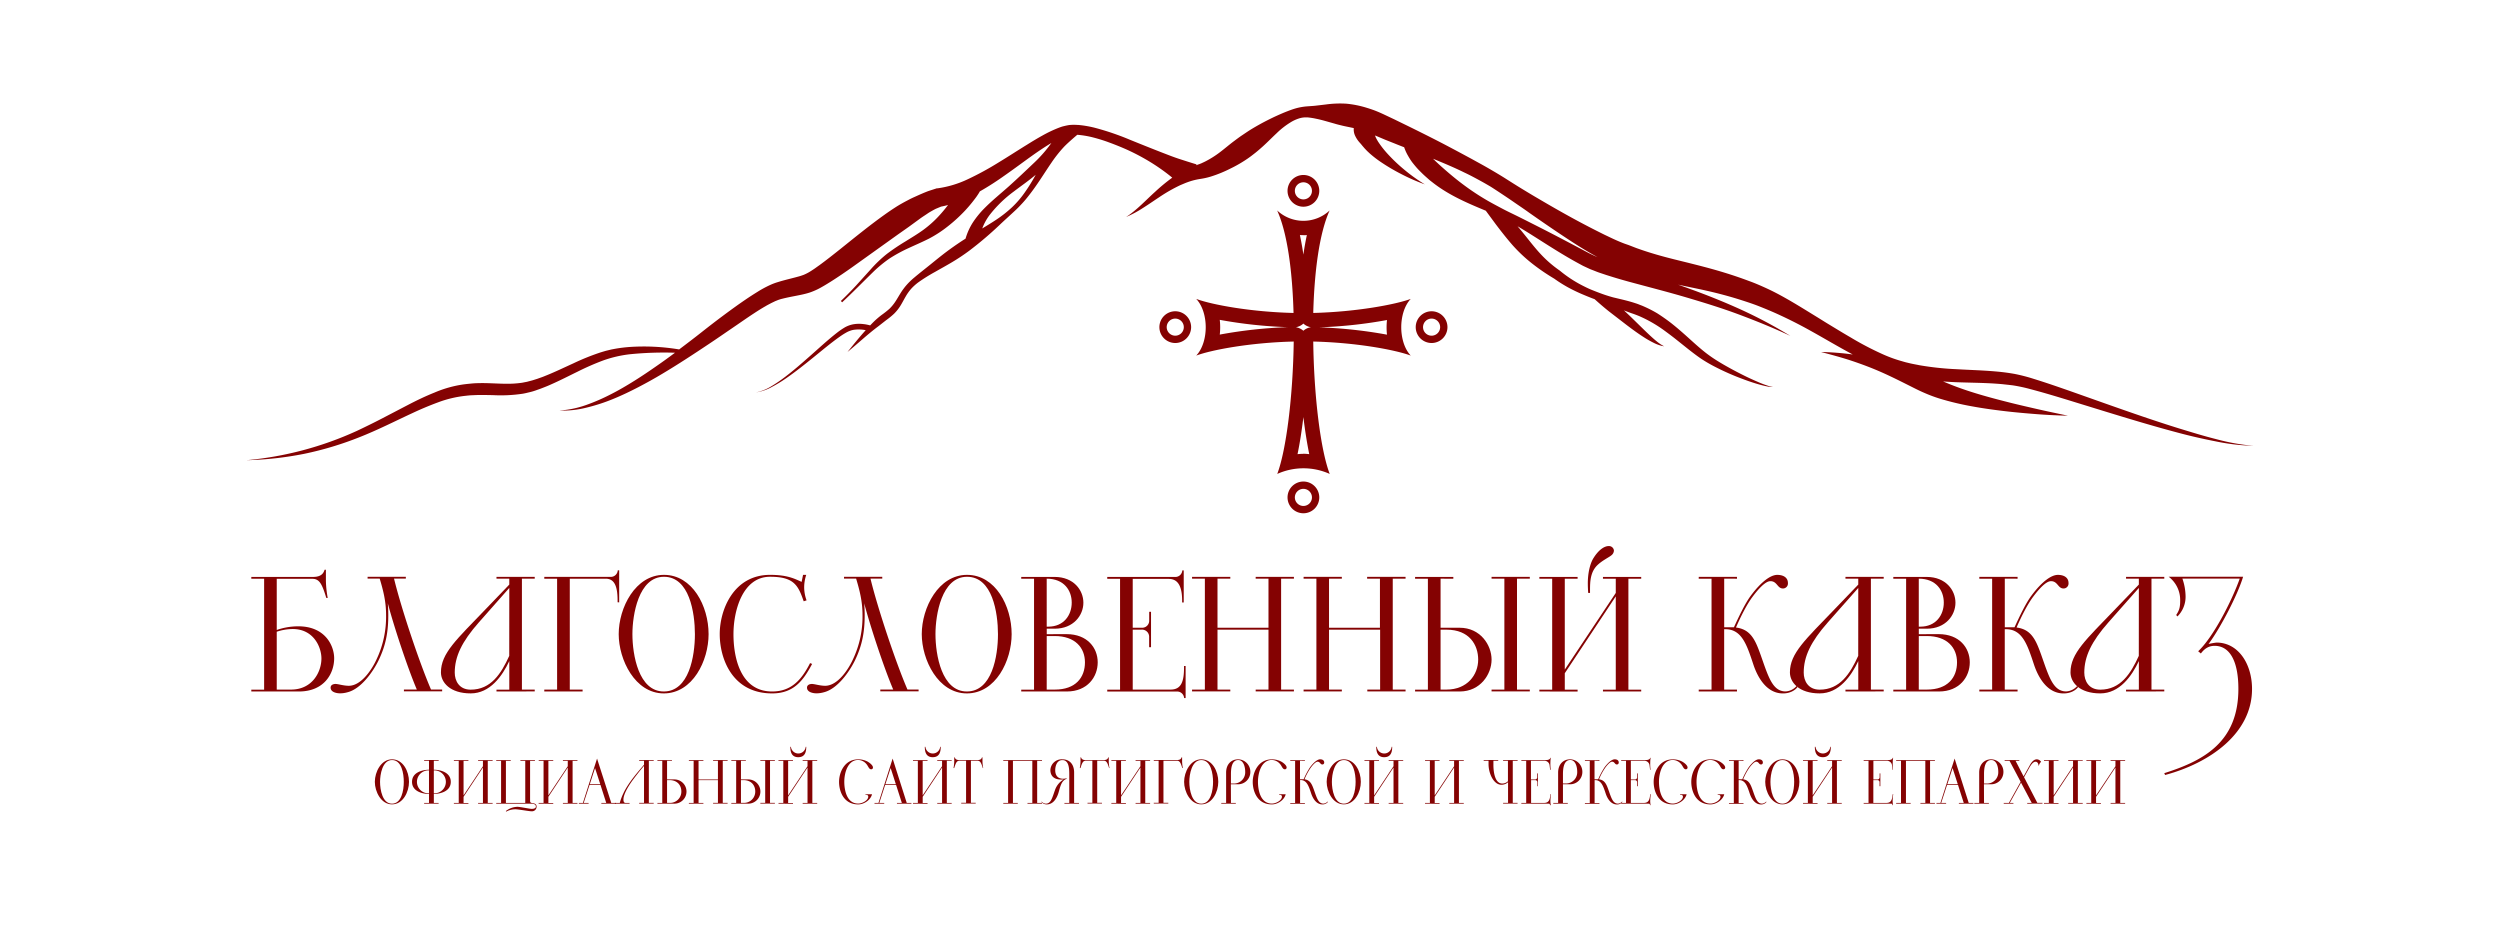 <svg id="Layer_1" data-name="Layer 1" xmlns="http://www.w3.org/2000/svg" viewBox="0 0 1366 512.97"><defs><style>.cls-1{fill:#840202;}</style></defs><title>благословенный кавказ</title><path class="cls-1" d="M163.32,377.83h-26v-1h7v-60.6h-7v-1h33.78c4.88,0,5.75-2.44,6.27-3.92h.7v6.09a57.38,57.38,0,0,0,1,9.32h-.78c-2.26-7.4-3.66-10.45-7.58-10.45h-19.5v27.95A35.73,35.73,0,0,1,163,342.22c14.71,0,19.59,10.62,19.59,17.5C182.57,368.08,177.08,377.83,163.32,377.83Zm-3.4-34.13a28.54,28.54,0,0,0-8.71,1.48v31.61H159c11.75,0,16.63-9.75,16.63-17.06C175.6,353.63,171.42,343.7,159.93,343.7Z"/><path class="cls-1" d="M210.95,336c0-7.4-1.57-13.41-3.48-19.85h-6.62v-1h20.9v1H215.3c4.09,16.89,14.19,46.75,20.2,60.6h6.09v1H220.7v-1h7.05c-5.14-12-12.8-35.44-15.85-47.1.17,2.09.26,4.35.26,6.36,0,9-1.22,16.37-5.31,24.81-3.13,6.44-9.66,15.58-16.89,17.41a15,15,0,0,1-4.09.61c-1.92,0-5.22-.61-5.22-3.13,0-1.48,1.48-2,2.7-2,1.39,0,4.35,1,7.31,1,6.79-.09,12.54-8.88,15.06-14.37A54.39,54.39,0,0,0,210.95,336Z"/><path class="cls-1" d="M271.28,377.83v-1h7V361.2c-3.83,8.18-10.54,17.67-21.07,17.67-11.32,0-16.28-6-16.28-11.49,0-10.45,8.53-17.94,24.64-34.74l12.71-13.23v-3.22h-7v-1h20.9v1h-7v60.6h7v1Zm7-56.59L261.7,340c-9.4,10.62-13.23,18.81-13.23,27.51,0,4.53,2.44,9.32,8.71,9.32,11.06,0,16.63-8.71,21.07-18.46Z"/><path class="cls-1" d="M337.45,329.08v-.87c0-7.23-1.39-12-6.44-12H311.33v60.6h7v1H297.4v-1h7v-60.6h-7v-1h36.22a3.8,3.8,0,0,0,3.92-3.57h.78v17.5Z"/><path class="cls-1" d="M338.06,346.49c0-14.37,9.06-32.39,24.73-32.39,15.5,0,24.38,17,24.38,32.39,0,14.54-8.71,32.39-24.47,32.39S338.06,360.42,338.06,346.49Zm24.73-31.34c-13.93,0-17.24,20.9-17.24,31.34,0,11.32,3.4,31.34,17.15,31.34s17-19.24,17-31.34C379.68,334.82,376.72,315.15,362.78,315.15Z"/><path class="cls-1" d="M421.9,377.83c10.54,0,16.11-6.44,20.72-15.5l1.13.44c-4.79,9-10,16.11-21.85,16.11-21.85,0-28.64-19.07-28.64-32.39s7.57-32.39,27.51-32.39c9.75,0,13.58,2.26,17.24,3.83l.78-3.83h1.74a22,22,0,0,0-1.13,6.79,21,21,0,0,0,1.31,7.14l-1.57.52c-3-8.62-5.22-13.41-18.37-13.41-15.06,0-20,18.63-20,31.34C400.74,357.46,403.7,377.83,421.9,377.83Z"/><path class="cls-1" d="M471.27,336c0-7.4-1.57-13.41-3.48-19.85h-6.62v-1h20.9v1h-6.44c4.09,16.89,14.19,46.75,20.2,60.6h6.09v1H481v-1h7.05c-5.14-12-12.8-35.44-15.85-47.1.17,2.09.26,4.35.26,6.36,0,9-1.22,16.37-5.31,24.81-3.13,6.44-9.66,15.58-16.89,17.41a15,15,0,0,1-4.09.61c-1.92,0-5.22-.61-5.22-3.13,0-1.48,1.48-2,2.7-2,1.39,0,4.35,1,7.31,1,6.79-.09,12.54-8.88,15.06-14.37A54.39,54.39,0,0,0,471.27,336Z"/><path class="cls-1" d="M503.65,346.49c0-14.37,9.06-32.39,24.73-32.39,15.5,0,24.38,17,24.38,32.39,0,14.54-8.71,32.39-24.47,32.39S503.65,360.42,503.65,346.49Zm24.73-31.34c-13.93,0-17.24,20.9-17.24,31.34,0,11.32,3.4,31.34,17.15,31.34s17-19.24,17-31.34C545.27,334.82,542.31,315.15,528.38,315.15Z"/><path class="cls-1" d="M582.79,346.49c11.32,0,17,7.49,17,15.41s-5.57,15.93-16.89,15.93H558v-1h7v-60.6h-7v-1h18.2c10.45,0,15.76,7.23,15.76,14.1s-5.4,14.19-15.67,14.19h-4.35v3Zm-10-4.09c8.45,0,12.8-6.27,12.8-13.15,0-6.62-4.18-13.06-13.67-13.06V342.4Zm-.87,34.39h4.44c11.41,0,16.46-6.62,16.46-14.89,0-7.92-5.31-14.37-16.54-14.37h-4.35Z"/><path class="cls-1" d="M627.89,353.63v-5.49a3.89,3.89,0,0,0-4.27-4.09h-4.7v32.74h20.72c6,0,7.31-4.79,7.31-12v-.87h.87v17.5H647a3.8,3.8,0,0,0-3.92-3.57H605v-1h7v-60.6h-7v-1h37.09a3.8,3.8,0,0,0,3.92-3.57h.78v17.5h-.87v-.87c0-7.23-1.83-12-7.31-12H618.92V343h5a3.82,3.82,0,0,0,4-3.92V334.3h1v19.33Z"/><path class="cls-1" d="M665.24,344.05v32.74h7v1h-20.9v-1h7v-60.6h-7v-1h20.9v1h-7V343H693.1V316.19h-7v-1H707v1h-7v60.6h7v1h-20.9v-1h7V344.05Z"/><path class="cls-1" d="M726.18,344.05v32.74h7v1h-20.9v-1h7v-60.6h-7v-1h20.9v1h-7V343H754V316.19h-7v-1H768v1h-7v60.6h7v1h-20.9v-1h7V344.05Z"/><path class="cls-1" d="M787.13,316.19V343h10.45C808.9,343,815,352.5,815,360.42s-6.09,17.41-17.41,17.41H773.2v-1h7v-60.6h-7v-1h20.9v1Zm0,60.6h3.22c11.41,0,17.33-8.1,17.33-16.37,0-7.92-4.7-16.37-17.33-16.37h-3.22Zm27.86,1v-1h7v-60.6h-7v-1h20.9v1h-7v60.6h7v1Z"/><path class="cls-1" d="M841.11,377.83v-1h7v-60.6h-7v-1H862v1h-7v49.63l27.86-41.88v-7.75h-7v-1h20.9v1h-7v60.6h7v1h-20.9v-1h7V325.85l-27.86,42v9h7v1Zm26.47-59c0-7.75,2.09-12.36,3.13-13.93,2.87-4.61,6-6.53,8.27-6.53a2.71,2.71,0,0,1,2.87,2.44,3.44,3.44,0,0,1-1.39,2.61c-1.31,1.13-5.14,2.87-7.84,5.57-3.66,3.74-3.83,8.79-3.83,13.58v1.39h-1C867.66,322.11,867.58,320.37,867.58,318.8Z"/><path class="cls-1" d="M942.1,316.19v26.56h5.31c2.7-5.83,6-12.89,9.14-17.15,5.92-8,11.06-11.49,14.54-11.49s5.83,1.57,5.83,4.44a2.73,2.73,0,0,1-2.7,3c-3.13,0-3.13-4-6.88-4-2.79,0-6.7,4.44-9.75,8.53s-6.27,10.36-9.06,16.8c8.27,1,10.71,7.23,13.58,15.24,4.09,11.58,6.36,19.68,13.58,19.68a8.67,8.67,0,0,0,6-3l.52.52c-1.31,1.92-4.27,3.57-8,3.57-9.05,0-13.93-9-16.19-15.85-3.57-10.8-6.36-19.24-15.24-19.24h-.7v33h7v1h-20.9v-1h7v-60.6h-7v-1h20.9v1Z"/><path class="cls-1" d="M1008.36,377.83v-1h7V361.2c-3.83,8.18-10.54,17.67-21.07,17.67-11.32,0-16.28-6-16.28-11.49,0-10.45,8.53-17.94,24.64-34.74l12.71-13.23v-3.22h-7v-1h20.9v1h-7v60.6h7v1Zm7-56.59L998.78,340c-9.4,10.62-13.23,18.81-13.23,27.51,0,4.53,2.44,9.32,8.71,9.32,11.06,0,16.63-8.71,21.07-18.46Z"/><path class="cls-1" d="M1059.29,346.49c11.32,0,17,7.49,17,15.41s-5.57,15.93-16.89,15.93h-24.9v-1h7v-60.6h-7v-1h18.2c10.45,0,15.76,7.23,15.76,14.1s-5.4,14.19-15.67,14.19h-4.35v3Zm-10-4.09c8.45,0,12.8-6.27,12.8-13.15,0-6.62-4.18-13.06-13.67-13.06V342.4Zm-.87,34.39h4.44c11.41,0,16.46-6.62,16.46-14.89,0-7.92-5.31-14.37-16.54-14.37h-4.35Z"/><path class="cls-1" d="M1095.42,316.19v26.56h5.31c2.7-5.83,6-12.89,9.14-17.15,5.92-8,11.06-11.49,14.54-11.49s5.83,1.57,5.83,4.44a2.73,2.73,0,0,1-2.7,3c-3.13,0-3.13-4-6.88-4-2.79,0-6.7,4.44-9.75,8.53s-6.27,10.36-9.06,16.8c8.27,1,10.71,7.23,13.58,15.24,4.09,11.58,6.36,19.68,13.58,19.68a8.67,8.67,0,0,0,6-3l.52.52c-1.31,1.92-4.27,3.57-8,3.57-9.05,0-13.93-9-16.19-15.85-3.57-10.8-6.36-19.24-15.24-19.24h-.7v33h7v1h-20.9v-1h7v-60.6h-7v-1h20.9v1Z"/><path class="cls-1" d="M1161.67,377.83v-1h7V361.2c-3.83,8.18-10.54,17.67-21.07,17.67-11.32,0-16.28-6-16.28-11.49,0-10.45,8.53-17.94,24.64-34.74l12.71-13.23v-3.22h-7v-1h20.9v1h-7v60.6h7v1Zm7-56.59L1152.09,340c-9.4,10.62-13.23,18.81-13.23,27.51,0,4.53,2.44,9.32,8.71,9.32,11.06,0,16.63-8.71,21.07-18.46Z"/><path class="cls-1" d="M1183,423.46l-.44-1c21.42-6.79,40.49-16.89,40.49-46.06,0-15-4.61-23.51-13-23.51-3.74,0-5.92,2.09-7.49,4.18l-1.48-1.22c8.18-7.66,18.2-27.08,22.72-39.7h-31.34a30.55,30.55,0,0,1,1.74,9.67,15.21,15.21,0,0,1-4.44,11l-.7-.78c1.83-2.7,2.18-4.53,2.18-7.75a15.91,15.91,0,0,0-6.27-13.15h40.66c-2.87,9.66-12.28,27.86-18.89,36.74a41.9,41.9,0,0,1,4.35-.78c11.93,0,19.42,11.67,19.42,25.34C1230.54,400.82,1207.38,416.93,1183,423.46Z"/><path class="cls-1" d="M717.56,171c.6-22.5,3.3-43.57,8.95-56a21,21,0,0,1-28.67,0c5.65,12.48,8.34,33.55,8.95,56-23.39-.55-44.78-4.53-53.18-7.68,3.84,4.07,5.2,10.4,5.2,15.49s-1.36,11.42-5.2,15.49c8.41-3.16,29.85-7.14,53.28-7.68-.41,29.81-4.06,59.27-9,72.34a34.87,34.87,0,0,1,28.67,0c-5-13.06-8.64-42.52-9-72.34,23.43.54,44.86,4.53,53.28,7.68-3.84-4.07-5.2-10.4-5.2-15.49s1.36-11.42,5.2-15.49C762.34,166.43,741,170.41,717.56,171Zm-51.08,11.86a36.18,36.18,0,0,0,0-8.1,251,251,0,0,0,37.14,4A251,251,0,0,0,666.49,182.82Zm45.69-54.34c.63,0,1.27,0,1.9-.08-.75,3.45-1.38,7-1.9,10.68-.53-3.64-1.16-7.22-1.9-10.68C710.91,128.45,711.54,128.48,712.18,128.48Zm0,119.45c-.82,0-1.92.05-3.2.18,1.23-5.91,2.31-12.78,3.2-20.27.89,7.49,2,14.35,3.2,20.27C714.09,248,713,247.93,712.18,247.93Zm0-67.22a7.9,7.9,0,0,0-4.14-1.95,7.9,7.9,0,0,0,4.14-2,7.9,7.9,0,0,0,4.14,2A7.9,7.9,0,0,0,712.18,180.71Zm45.69,2.11a251,251,0,0,0-37.14-4,251,251,0,0,0,37.14-4,36.18,36.18,0,0,0,0,8.1Z"/><path class="cls-1" d="M720.85,104.28a8.67,8.67,0,1,0-8.67,8.67A8.68,8.68,0,0,0,720.85,104.28Zm-13.34,0a4.67,4.67,0,1,1,4.67,4.67A4.67,4.67,0,0,1,707.51,104.28Z"/><path class="cls-1" d="M712.18,263.11a8.67,8.67,0,1,0,8.67,8.67A8.68,8.68,0,0,0,712.18,263.11Zm0,13.34a4.67,4.67,0,1,1,4.67-4.67A4.67,4.67,0,0,1,712.18,276.45Z"/><path class="cls-1" d="M642.16,170.08a8.67,8.67,0,1,0,8.67,8.67A8.68,8.68,0,0,0,642.16,170.08Zm0,13.34a4.67,4.67,0,1,1,4.67-4.67A4.67,4.67,0,0,1,642.16,183.42Z"/><path class="cls-1" d="M782.22,170.08a8.67,8.67,0,1,0,8.67,8.67A8.68,8.68,0,0,0,782.22,170.08Zm0,13.34a4.67,4.67,0,1,1,4.67-4.67A4.67,4.67,0,0,1,782.22,183.42Z"/><path class="cls-1" d="M1210.76,239.9c-6.76-1.7-13.42-3.77-20.09-5.8-13.32-4.13-26.5-8.73-39.67-13.38l-19.77-7c-6.61-2.31-13.22-4.61-20-6.7a93.31,93.31,0,0,0-10.49-2.72c-3.55-.63-7.12-1.08-10.66-1.37-7.1-.61-14.11-.79-21-1.2a159.35,159.35,0,0,1-20.36-2.18c-1.65-.35-3.32-.62-4.95-1l-2.45-.59c-.81-.21-1.62-.46-2.42-.69a73.49,73.49,0,0,1-9.44-3.39,165.15,165.15,0,0,1-18.2-9.47c-3-1.74-6-3.54-8.95-5.34l-4.48-2.72-4.46-2.78c-6-3.66-12-7.46-18.22-10.94-3.12-1.75-6.31-3.43-9.6-4.95s-6.69-3-10-4.18c-6.71-2.53-13.57-4.71-20.44-6.61s-13.71-3.54-20.37-5.2-13.11-3.48-19.4-5.72c-1.55-.51-3.22-1.22-4.83-1.82-.8-.33-1.64-.59-2.43-.87s-1.47-.54-2.21-.85c-3-1.19-6-2.67-9.06-4.12-6.08-3-12.21-6.18-18.28-9.51S846.41,112,840.4,108.45c-3-1.74-6-3.56-9-5.39s-5.92-3.69-8.87-5.56-6.12-3.74-9.19-5.52-6.19-3.45-9.28-5.17c-6.22-3.35-12.42-6.7-18.68-9.91s-12.55-6.33-18.85-9.4l-4.71-2.3L757.16,63c-1.61-.76-3.35-1.56-5.08-2.26s-3.55-1.3-5.36-1.86a55,55,0,0,0-11.14-2.23,56.32,56.32,0,0,0-11,.42l-5.34.63c-.88.11-1.77.19-2.64.24l-2.75.2a32.77,32.77,0,0,0-5.89,1.08c-1.87.54-3.64,1.22-5.39,1.9A133.71,133.71,0,0,0,683.08,71c-1.49.94-2.92,1.94-4.36,2.89s-2.81,2-4.16,3c-2.72,2-5.26,4.23-7.9,6.22a52.6,52.6,0,0,1-8.17,5.15c-.7.35-1.41.67-2.13,1-.36.15-.72.28-1.08.42l-1.16.4-.57.21.28-.46c-3.36-1-6.41-2-9.51-3s-6.11-2.21-9.13-3.37c-6-2.33-12-4.74-17.93-7.15A144.7,144.7,0,0,0,598.89,70a57.13,57.13,0,0,0-9.84-1.74c-.87,0-1.7-.09-2.61-.08l-1.42.07h-.1a15.09,15.09,0,0,0-1.81.27c-.71.13-1.4.31-2.09.47s-1.67.51-2.47.81a69.57,69.57,0,0,0-9,4.28c-2.86,1.58-5.61,3.25-8.33,4.95-5.45,3.36-10.76,6.82-16.12,10.06a161.42,161.42,0,0,1-16.27,8.83,56.53,56.53,0,0,1-16.68,5l-.36,0-.34.11-4.13,1.34c-1.31.49-2.54,1-3.82,1.55s-2.45,1.09-3.68,1.64-2.44,1.12-3.57,1.74c-2.32,1.21-4.62,2.46-6.78,3.85s-4.29,2.83-6.36,4.32c-8.29,5.94-16.08,12.3-23.85,18.52-3.89,3.1-7.76,6.17-11.65,9-1,.68-1.95,1.42-2.91,2.05s-1.93,1.28-2.85,1.8a26.94,26.94,0,0,1-2.71,1.33c-1,.37-2,.71-3.14,1-2.24.63-4.7,1.21-7.21,1.88-1.26.33-2.53.7-3.81,1.1a32.92,32.92,0,0,0-4,1.49,59,59,0,0,0-7.16,3.87c-2.22,1.38-4.39,2.77-6.49,4.21-4.22,2.87-8.3,5.84-12.33,8.84s-8,6.07-11.91,9.16-8,6.19-12,9.21A116.85,116.85,0,0,0,344,189.59a78.16,78.16,0,0,0-8,1l-2,.38-2,.49c-1.33.3-2.61.73-3.91,1.11a127.64,127.64,0,0,0-14.87,6c-4.81,2.18-9.52,4.46-14.27,6.39-1.19.47-2.38,1-3.57,1.38l-1.79.64-1.8.57c-1.2.41-2.41.66-3.61,1-.6.15-1.2.24-1.8.36s-1.19.25-1.8.31a53.72,53.72,0,0,1-7.41.47c-2.54,0-5.09-.12-7.73-.22s-5.31-.2-8-.11c-1.36,0-2.72.1-4.09.23s-2.74.27-4.1.45a62.92,62.92,0,0,0-15.82,4.45c-5,2-9.79,4.31-14.48,6.75l-14,7.3c-4.64,2.42-9.31,4.7-14,6.92a185,185,0,0,1-60.25,16A183.77,183.77,0,0,0,166.06,248a179.93,179.93,0,0,0,30.38-9.13c9.86-3.88,19.3-8.7,28.75-13.08q7.07-3.33,14.31-6A61.42,61.42,0,0,1,254,216.31c1.24-.14,2.47-.29,3.73-.34s2.5-.12,3.77-.14,2.54,0,3.82,0l3.89.07a80.86,80.86,0,0,0,16.28-.75c1.38-.22,2.76-.58,4.11-.9s2.67-.74,3.94-1.22l1.93-.68,1.89-.74c1.27-.48,2.49-1,3.73-1.56,4.91-2.16,9.6-4.58,14.29-6.87a143,143,0,0,1,14.15-6.21,65.74,65.74,0,0,1,14.82-3.43,187.76,187.76,0,0,1,24.48-.81c-3.21,2.39-6.44,4.75-9.71,7-4.07,2.85-8.18,5.64-12.39,8.27s-8.48,5.16-12.9,7.4a108.19,108.19,0,0,1-13.63,5.92,54.47,54.47,0,0,1-14.58,3,52.62,52.62,0,0,0,15-1.63A99.64,99.64,0,0,0,335,218c4.69-1.91,9.26-4.1,13.74-6.43s8.91-4.79,13.23-7.39c8.67-5.17,17.09-10.7,25.44-16.28,4.19-2.77,8.29-5.64,12.42-8.44s8.18-5.67,12.29-8.35c2.05-1.35,4.11-2.64,6.19-3.82,1-.62,2.08-1.13,3.11-1.7l1.54-.74c.25-.12.52-.25.76-.36l.72-.28a18.73,18.73,0,0,1,3.08-1c1.13-.28,2.28-.55,3.45-.79,2.35-.5,4.8-.92,7.42-1.5,1.31-.29,2.66-.63,4.06-1.08a40.32,40.32,0,0,0,4.15-1.71c1.31-.63,2.43-1.3,3.65-2s2.25-1.37,3.38-2.05c4.4-2.78,8.59-5.65,12.69-8.57l24.29-17.38c2-1.39,4-2.81,6-4.22l5.85-4.27c1-.74,1.94-1.36,2.92-2s2-1.38,2.94-1.91,2-1.14,3-1.64l2.89-1.2q1.94-.37,3.8-.88a74.82,74.82,0,0,1-5.06,6.06,58.69,58.69,0,0,1-8.44,7.52c-3.09,2.26-6.49,4.27-9.9,6.4a116.48,116.48,0,0,0-10.06,6.78,70.83,70.83,0,0,0-8.76,8.37l-8,8.84c-2.7,2.91-5.47,5.74-8.34,8.47l.69.73c5.82-5.41,11.41-11.14,17.06-16.67a68.45,68.45,0,0,1,9.06-7.41,82.78,82.78,0,0,1,10.29-5.58c3.57-1.66,7.26-3.22,11-5.11A65.34,65.34,0,0,0,518,123.59a84.87,84.87,0,0,0,9.27-8.48c1.44-1.55,2.84-3.16,4.17-4.86.67-.85,1.33-1.71,2-2.62.32-.45.63-.92.95-1.4l.47-.74c.17-.28.29-.47.51-.9l0,0c4.89-2.77,9.53-5.81,14-9,5.26-3.68,10.34-7.5,15.46-11.14,2.57-1.8,5.16-3.55,7.77-5.17q.92-.58,1.86-1.12a73.44,73.44,0,0,1-9.75,11.09c-4.28,4.07-8.67,8.24-13.21,12.32s-9.36,7.9-13.8,12.42a49.56,49.56,0,0,0-6.13,7.57,33.74,33.74,0,0,0-4,8.84c-.58.37-1.17.73-1.75,1.11q-4.57,3-8.95,6.27c-2.91,2.21-5.75,4.53-8.61,6.84s-5.76,4.55-8.66,7a38.48,38.48,0,0,0-4.16,4,35.57,35.57,0,0,0-3.43,4.64c-1,1.61-1.89,3.2-2.85,4.63a23.22,23.22,0,0,1-3.22,3.88,50.13,50.13,0,0,1-4.13,3.26,45.48,45.48,0,0,0-4.25,3.63q-1.07,1.05-2.1,2.14A23,23,0,0,0,471,177a18,18,0,0,0-5,.24,14.78,14.78,0,0,0-4.74,1.85,40.91,40.91,0,0,0-3.94,2.73c-4.94,3.86-9.45,8.05-14.07,12.13s-9.23,8.15-14.11,11.87a79.15,79.15,0,0,1-7.6,5.19,25.22,25.22,0,0,1-8.5,3.4,25.45,25.45,0,0,0,8.74-3,74.25,74.25,0,0,0,7.92-4.84c5.09-3.52,9.92-7.39,14.72-11.27s9.52-7.87,14.47-11.37a38.32,38.32,0,0,1,3.77-2.37,12,12,0,0,1,1.91-.84,10.42,10.42,0,0,1,2-.52,19.42,19.42,0,0,1,6.46.21c-3.48,3.85-6.72,7.87-9.95,11.91,5.7-4.65,11-9.68,16.8-14l4.23-3.31a42.63,42.63,0,0,0,4.41-3.59,23.72,23.72,0,0,0,3.64-4.63c1-1.64,1.82-3.29,2.72-4.8a25.82,25.82,0,0,1,3-4.21,27.51,27.51,0,0,1,3.84-3.47,94,94,0,0,1,9.2-5.75c3.17-1.81,6.39-3.57,9.53-5.45s6.19-3.92,9.14-6.11a194.05,194.05,0,0,0,16.85-14.34c2.68-2.55,5.46-5,8.14-7.53,1.37-1.24,2.66-2.61,3.95-4s2.47-2.8,3.6-4.28c4.63-5.83,8.42-12.21,12.53-18.18a71,71,0,0,1,6.61-8.33c2.37-2.51,7.36-6.69,7.36-6.69h.07a51.91,51.91,0,0,1,8.88,1.53,86.33,86.33,0,0,1,8.82,2.8q4.37,1.61,8.67,3.49a116.52,116.52,0,0,1,16.49,9c2.62,1.74,5.19,3.58,7.67,5.56l1.28,1.05a99.05,99.05,0,0,0-9.37,7.74c-5.25,4.72-9.91,9.91-15.81,13.74a59.89,59.89,0,0,0,9.3-5c3-1.89,5.87-3.9,8.77-5.81a86.82,86.82,0,0,1,11.58-6.61l2.74-1.15c1.21-.47,2.43-.9,3.65-1.25a35.69,35.69,0,0,1,4.67-1l1.38-.24c.48-.1,1-.19,1.44-.3,1-.22,1.9-.47,2.82-.75a69,69,0,0,0,10.51-4.29,71.7,71.7,0,0,0,9.48-5.48c1.48-1,2.89-2.11,4.27-3.2s2.7-2.26,4-3.42c2.6-2.33,5-4.83,7.5-7.15a43.08,43.08,0,0,1,7.89-6.16,20,20,0,0,1,4.35-2,12,12,0,0,1,4.41-.6l.53,0,.65.08c.43.06.87.1,1.3.18q1.3.19,2.59.48c1.72.34,3.43.79,5.11,1.26l4.95,1.4c1.61.5,3.2.85,4.75,1.23,1.94.44,3.85.79,5.74,1.22a8,8,0,0,0,.61,3.92A15.22,15.22,0,0,0,743,78c.48.53.94,1.05,1.35,1.59l1.29,1.5,1.32,1.38,1.36,1.28a59.59,59.59,0,0,0,5.67,4.44,106.17,106.17,0,0,0,12,7.09,101.48,101.48,0,0,0,12.54,5.46,88.39,88.39,0,0,1-11-7.84,89.27,89.27,0,0,1-9.62-9.15,52.77,52.77,0,0,1-4-5L753,77.42l-.75-1.29c-.22-.43-.44-.85-.64-1.28a5.82,5.82,0,0,1-.26-.83l.6.25,4.87,2.06,4.87,1.94q2.76,1.12,5.54,2.19c.12.34.23.68.37,1a23.54,23.54,0,0,0,1.75,3.65,34.38,34.38,0,0,0,2.16,3.4c.81,1.06,1.66,2.09,2.54,3.1s1.84,1.94,2.78,2.88,1.93,1.83,2.93,2.71l1.5,1.32,1.57,1.22c8.38,6.58,18.08,10.86,27.52,14.78l1.49.62,5.57,7.56c2.75,3.62,5.64,7.33,8.83,11A83.16,83.16,0,0,0,837,143.88a110.66,110.66,0,0,0,12.26,8.39l-.22-.15a74.42,74.42,0,0,0,7.35,4.69c2.54,1.4,5.14,2.66,7.77,3.8,2.37,1,4.76,2,7.15,2.87,2.52,2.25,5.09,4.5,7.83,6.67l9.34,7.2c3.16,2.4,6.38,4.78,9.78,6.95a52,52,0,0,0,5.28,3,20.88,20.88,0,0,0,2.81,1.19,14.5,14.5,0,0,0,2.94.73,18.27,18.27,0,0,1-2.53-1.54c-.81-.53-1.55-1.18-2.31-1.8-1.49-1.26-2.93-2.59-4.35-3.94-2.84-2.71-5.62-5.5-8.47-8.25-1.4-1.39-2.85-2.73-4.3-4.09l.57.23c1.31.49,2.61,1,3.92,1.44s2.51.9,3.75,1.41a71.61,71.61,0,0,1,13.93,8c2.2,1.62,4.41,3.26,6.58,5l6.57,5.24c2.23,1.74,4.48,3.48,6.87,5.1a78.45,78.45,0,0,0,7.45,4.34,134,134,0,0,0,15.54,6.83c2.64,1,5.31,1.91,8,2.69q2,.59,4.1,1.06c.7.13,1.37.32,2.08.39.35,0,.7.11,1.05.13l1.06,0-1-.17c-.34-.07-.68-.18-1-.27-.67-.17-1.33-.43-2-.64q-2-.7-3.9-1.53c-2.56-1.11-5.11-2.24-7.61-3.48s-5-2.53-7.42-3.85-4.86-2.7-7.2-4.16a74.81,74.81,0,0,1-6.75-4.66c-2.14-1.68-4.23-3.49-6.3-5.34-4.14-3.72-8.3-7.56-12.85-11.09-2.28-1.75-4.66-3.41-7.13-5a66.57,66.57,0,0,0-7.84-4c-.67-.31-1.38-.54-2.06-.82s-1.39-.54-2.06-.74c-1.34-.45-2.7-.85-4.06-1.22-2.73-.73-5.47-1.34-8.17-2a81.2,81.2,0,0,1-7.91-2.6c-1.3-.48-2.58-1-3.85-1.51s-2.52-1.1-3.74-1.71a67.59,67.59,0,0,1-13.65-8.78h0l-.21-.15a63.23,63.23,0,0,1-10.35-9c-3.12-3.35-5.91-7-8.84-10.63-1.21-1.48-2.43-3-3.7-4.48q4,2.36,7.92,4.85c8.52,5.39,17,10.94,26,15.77l1.68.91c.59.3,1.23.58,1.84.87l1.85.86c.62.29,1.23.49,1.84.74,1.23.46,2.46,1,3.68,1.4l3.68,1.23c4.89,1.57,9.79,3,14.67,4.29,9.78,2.64,19.54,5.14,29.21,8s19.28,5.81,28.71,9.34,18.78,7.33,27.95,11.63a251.55,251.55,0,0,0-26.85-14.3c-9.24-4.22-18.7-8-28.25-11.45q-3.1-1.13-6.21-2.22c5.13,1.1,10.2,2.09,15.19,3.21,6.68,1.51,13.24,3.25,19.72,5.34,3.27,1.05,6.4,2.09,9.53,3.33s6.26,2.54,9.38,3.94c6.22,2.82,12.4,5.92,18.47,9.32,7.67,4.25,15.25,8.8,23.14,13A152.2,152.2,0,0,0,995,192.32c5.68,1.53,11.31,3,16.81,4.84s10.87,3.86,16.12,6.18,10.37,4.89,15.59,7.51c2.6,1.31,5.23,2.66,8,3.84a78.2,78.2,0,0,0,8.39,3.13,153.13,153.13,0,0,0,17.47,4.18c5.84,1.09,11.68,1.89,17.52,2.59s11.69,1.21,17.53,1.67,11.7.75,17.55.88c-5.73-1.19-11.45-2.39-17.14-3.69s-11.36-2.6-17-4.06c-11.26-2.86-22.37-6-32.77-10.4l-1.38-.56q3.56.26,7.11.41c7.05.27,14,.3,20.86.73,1.71.12,3.41.23,5.1.42s3.37.36,5.06.57a87.82,87.82,0,0,1,9.88,2.14c6.67,1.76,13.35,3.77,20,5.8l20,6.16c13.37,4.1,26.77,8.16,40.3,11.75q10.14,2.72,20.48,4.72a115.89,115.89,0,0,0,20.84,2.46A115.31,115.31,0,0,1,1210.76,239.9ZM559.89,105.22a52.25,52.25,0,0,1-7,8.11,65.71,65.71,0,0,1-8.52,6.7c-2.51,1.67-5.08,3.24-7.67,4.8A28.92,28.92,0,0,1,541.1,117,67.08,67.08,0,0,1,554,104.6c3.93-3,8.06-5.82,11.91-9.1A96.42,96.42,0,0,1,559.89,105.22Zm311.63,34.7-1.58-.75-1.58-.76-1.66-.87c-8.82-4.7-17.75-9.42-26.8-14-4.53-2.29-9.06-4.61-13.65-6.83-1.15-.55-2.29-1.11-3.44-1.69s-2.27-1.18-3.4-1.78c-2.26-1.2-4.45-2.37-6.63-3.62a133.47,133.47,0,0,1-12.45-8.16c-4-2.93-7.7-6-11.32-9.18-2.07-1.8-4.07-3.65-6-5.54,5.8,2.38,11.59,4.8,17.18,7.56,3.13,1.46,6.16,3.11,9.17,4.76,1.51.82,3,1.69,4.46,2.54s2.86,1.82,4.3,2.74c2.91,1.93,5.83,3.85,8.71,5.85s5.8,3.93,8.65,6q8.61,6.06,17.4,11.94c5.88,3.92,11.8,7.8,18.09,11.31.64.37,1.3.73,1.95,1.08C872.43,140.3,872,140.13,871.52,139.92Z"/><path class="cls-1" d="M204.81,427.2c0-5.46,3.44-12.31,9.4-12.31s9.27,6.45,9.27,12.31c0,5.53-3.31,12.31-9.3,12.31S204.81,432.5,204.81,427.2Zm9.4-11.91c-5.3,0-6.55,7.94-6.55,11.91,0,4.3,1.29,11.92,6.52,11.92s6.45-7.31,6.45-11.92C220.63,422.77,219.51,415.29,214.21,415.29Z"/><path class="cls-1" d="M237.05,433.82v4.9h2.61v.4h-7.91v-.4h2.65v-4.9c-3.18,0-9.27-1.22-9.27-6.62s6.09-6.59,9.27-6.62v-4.9h-2.65v-.4h7.94v.4h-2.65v4.9c3.18,0,9.27,1.22,9.27,6.62S240.23,433.79,237.05,433.82Zm-2.65-12.87h-.07a6.26,6.26,0,1,0,0,12.51h.07Zm2.71,0h-.07v12.51h.07a6.26,6.26,0,1,0,0-12.51Z"/><path class="cls-1" d="M248,439.12v-.4h2.65v-23H248v-.4h7.94v.4h-2.65v18.87l10.59-15.92v-2.95h-2.65v-.4h7.94v.4h-2.65v23h2.65v.4h-7.94v-.4h2.65V419.36l-10.59,16v3.41h2.65v.4Z"/><path class="cls-1" d="M290.44,443.29c-1.26,0-7.25-1.09-8.74-1.09a10.35,10.35,0,0,0-5.13,1.29l-.17-.33a10.64,10.64,0,0,1,6.32-2.32c1.46,0,6.72,1.13,7.71,1.13,1.89,0,2.38-.63,2.38-1.29,0-.86-.76-1.56-2.52-1.56H271.14v-.4h2.65v-23h-2.65v-.4h7.94v.4h-2.65v23H287v-23h-2.65v-.4h7.94v.4h-2.65v21.84c0,.93.46,1.13,1.13,1.22.93.13,2.42.36,2.42,1.92A2.53,2.53,0,0,1,290.44,443.29Z"/><path class="cls-1" d="M294.31,439.12v-.4H297v-23h-2.65v-.4h7.94v.4h-2.65v18.87l10.59-15.92v-2.95h-2.65v-.4h7.94v.4h-2.65v23h2.65v.4h-7.94v-.4h2.65V419.36l-10.59,16v3.41h2.65v.4Z"/><path class="cls-1" d="M328.57,439.12v-.4h2.68l-3.14-9.8h-6l-3.18,9.8h2.68v.4h-5.3v-.4h2.18l7.74-24.23L334,438.72h2.55v.4Zm-3.44-19.46-2.88,8.87H328Z"/><path class="cls-1" d="M346.34,425.42c-2.18,2.88-5.69,8.11-5.69,11.42,0,.76.07,1.89,1.26,1.89H344v.4H336v-.4h2.65a29.17,29.17,0,0,1,1.89-5.1c2.85-6.22,8.54-12.38,11.35-15.79v-2.15h-2.65v-.4h7.94v.4h-2.65v23h2.65v.4h-7.94v-.4h2.65V418.47C350.11,420.52,347.83,423.43,346.34,425.42Z"/><path class="cls-1" d="M364.48,415.69v10.19h4a6.62,6.62,0,0,1,0,13.24h-9.27v-.4h2.65v-23h-2.65v-.4h7.94v.4Zm0,23h1.22a6.16,6.16,0,0,0,6.59-6.22c0-3-1.79-6.22-6.59-6.22h-1.22Z"/><path class="cls-1" d="M381.69,426.28v12.44h2.65v.4H376.4v-.4H379v-23H376.4v-.4h7.94v.4h-2.65v10.19h10.59V415.69h-2.65v-.4h7.94v.4h-2.65v23h2.65v.4h-7.94v-.4h2.65V426.28Z"/><path class="cls-1" d="M404.86,415.69v10.19h4a6.62,6.62,0,0,1,0,13.24h-9.27v-.4h2.65v-23h-2.65v-.4h7.94v.4Zm0,23h1.22a6.16,6.16,0,0,0,6.59-6.22c0-3-1.79-6.22-6.59-6.22h-1.22Zm10.59.4v-.4h2.65v-23h-2.65v-.4h7.94v.4h-2.65v23h2.65v.4Z"/><path class="cls-1" d="M425.38,439.12v-.4H428v-23h-2.65v-.4h7.94v.4h-2.65v18.87l10.59-15.92v-2.95h-2.65v-.4h7.94v.4h-2.65v23h2.65v.4h-7.94v-.4h2.65V419.36l-10.59,16v3.41h2.65v.4Zm10.82-25.38c-3.64,0-4.37-2.85-4.37-5.69h.33a4.06,4.06,0,0,0,8.08,0h.3C440.54,410.89,439.81,413.73,436.2,413.73Z"/><path class="cls-1" d="M476.05,420.35c-1.36,0-1.59-1.79-2.85-3.11a6,6,0,0,0-4.27-2c-5.73,0-7.61,7.08-7.61,11.91,0,4.17,1.16,11.92,7.61,11.92,2.38,0,5.49-1.85,5.49-3.77,0-.86-.73-1-1.19-1h-.33V434h3.57c-.79,3.18-4.43,5.53-7.55,5.53-8,0-10.46-7.25-10.46-12.31s2.88-12.31,10.46-12.31a11,11,0,0,1,5.06,1.19c1.65.93,3,2.25,3,3.24A.94.94,0,0,1,476.05,420.35Z"/><path class="cls-1" d="M490.09,439.12v-.4h2.68l-3.14-9.8h-6l-3.18,9.8h2.68v.4h-5.3v-.4H480l7.74-24.23,7.71,24.23H498v.4Zm-3.44-19.46-2.88,8.87h5.73Z"/><path class="cls-1" d="M498.86,439.12v-.4h2.65v-23h-2.65v-.4h7.94v.4h-2.65v18.87l10.59-15.92v-2.95H512.1v-.4H520v.4h-2.65v23H520v.4H512.1v-.4h2.65V419.36l-10.59,16v3.41h2.65v.4Zm10.82-25.38c-3.64,0-4.37-2.85-4.37-5.69h.33a4.06,4.06,0,0,0,8.08,0h.3C514,410.89,513.29,413.73,509.68,413.73Z"/><path class="cls-1" d="M537,419.66c-.86-2.81-1.39-4-2.88-4h-3.61v23h2.61v.4h-7.91v-.4h2.65v-23h-3.61c-1.49,0-2,1.16-2.88,4H521a21.8,21.8,0,0,0,.4-3.54V413.8h.27c.2.56.53,1.49,2.38,1.49h10.13c1.85,0,2.18-.93,2.38-1.49h.26v2.32a21.79,21.79,0,0,0,.4,3.54Z"/><path class="cls-1" d="M561.41,439.12v-.4h2.65v-23H553.47v23h2.65v.4h-7.94v-.4h2.65v-23h-2.65v-.4h21.18v.4h-2.65v23h2.65v.4Z"/><path class="cls-1" d="M572,439.52a3.7,3.7,0,0,1-3-1.36l.17-.17a3.29,3.29,0,0,0,2.28,1.13c2.75,0,3.44-3,5-7.45a10.79,10.79,0,0,1,4.83-5.83,9.86,9.86,0,0,1-1.49.1c-5.2,0-5.86-3.44-5.86-5.16a6.17,6.17,0,0,1,6.55-5.89c4,0,6.42,2.78,6.42,7.21v16.61h2.65v.4H581.6v-.4h2.65V423c0-3.41-.3-7.68-3.77-7.68-3.28,0-3.91,3.84-3.91,5.49,0,1.92.66,4.7,4.37,4.7a6.32,6.32,0,0,0,1.79-.26l.1.33c-3.14.83-3.71,5.33-4.6,8S575.48,439.52,572,439.52Z"/><path class="cls-1" d="M606,419.66c-.86-2.81-1.39-4-2.88-4h-3.61v23h2.61v.4h-7.91v-.4h2.65v-23h-3.61c-1.49,0-2,1.16-2.88,4H590a21.8,21.8,0,0,0,.4-3.54V413.8h.27c.2.56.53,1.49,2.38,1.49h10.13c1.85,0,2.18-.93,2.38-1.49h.26v2.32a21.79,21.79,0,0,0,.4,3.54Z"/><path class="cls-1" d="M607.25,439.12v-.4h2.65v-23h-2.65v-.4h7.94v.4h-2.65v18.87l10.59-15.92v-2.95h-2.65v-.4h7.94v.4h-2.65v23h2.65v.4h-7.94v-.4h2.65V419.36l-10.59,16v3.41h2.65v.4Z"/><path class="cls-1" d="M646,419.66c-.86-2.81-1.39-4-2.88-4h-7.41v23h2.65v.4h-7.94v-.4h2.65v-23h-2.65v-.4h12.84c1.85,0,2.18-.93,2.38-1.49h.26v2.32a21.85,21.85,0,0,0,.4,3.54Z"/><path class="cls-1" d="M647,427.2c0-5.46,3.44-12.31,9.4-12.31s9.27,6.45,9.27,12.31c0,5.53-3.31,12.31-9.3,12.31S647,432.5,647,427.2Zm9.4-11.91c-5.3,0-6.55,7.94-6.55,11.91,0,4.3,1.29,11.92,6.52,11.92s6.45-7.31,6.45-11.92C662.79,422.77,661.67,415.29,656.37,415.29Z"/><path class="cls-1" d="M672.59,438.72h2.65v.4h-7.94v-.4h2.65V422.17c0-4.43,2.65-7.28,6.62-7.28a6.82,6.82,0,0,1,6.62,6.85,6.71,6.71,0,0,1-7,6.79h-3.64Zm0-15.69v5.1h1.79a6.14,6.14,0,0,0,6-6.39c0-2.88-1-6.45-3.81-6.45C673.09,415.29,672.59,419.62,672.59,423Z"/><path class="cls-1" d="M702.08,420.35c-1.36,0-1.59-1.79-2.85-3.11a6,6,0,0,0-4.27-2c-5.73,0-7.61,7.08-7.61,11.91,0,4.17,1.16,11.92,7.61,11.92,2.38,0,5.49-1.85,5.49-3.77,0-.86-.73-1-1.19-1h-.33V434h3.57c-.79,3.18-4.43,5.53-7.55,5.53-8,0-10.46-7.25-10.46-12.31s2.88-12.31,10.46-12.31a11,11,0,0,1,5.06,1.19c1.66.93,3,2.25,3,3.24A.94.94,0,0,1,702.08,420.35Z"/><path class="cls-1" d="M710.32,415.69v10.09h2a42.58,42.58,0,0,1,3.47-6.52c2.25-3,4.2-4.37,5.53-4.37s2.22.6,2.22,1.69a1,1,0,0,1-1,1.13c-1.19,0-1.19-1.52-2.61-1.52-1.06,0-2.55,1.69-3.71,3.24a33.41,33.41,0,0,0-3.44,6.39c3.14.4,4.07,2.75,5.16,5.79,1.56,4.4,2.42,7.48,5.16,7.48a3.29,3.29,0,0,0,2.28-1.12l.2.2a3.7,3.7,0,0,1-3,1.36c-3.44,0-5.3-3.41-6.16-6-1.36-4.1-2.42-7.31-5.79-7.31h-.26v12.54H713v.4H705v-.4h2.65v-23H705v-.4H713v.4Z"/><path class="cls-1" d="M724.89,427.2c0-5.46,3.44-12.31,9.4-12.31s9.27,6.45,9.27,12.31c0,5.53-3.31,12.31-9.3,12.31S724.89,432.5,724.89,427.2Zm9.4-11.91c-5.3,0-6.55,7.94-6.55,11.91,0,4.3,1.29,11.92,6.52,11.92s6.45-7.31,6.45-11.92C740.71,422.77,739.58,415.29,734.29,415.29Z"/><path class="cls-1" d="M745.54,439.12v-.4h2.65v-23h-2.65v-.4h7.94v.4h-2.65v18.87l10.59-15.92v-2.95h-2.65v-.4h7.94v.4h-2.65v23h2.65v.4h-7.94v-.4h2.65V419.36l-10.59,16v3.41h2.65v.4Zm10.82-25.38c-3.64,0-4.37-2.85-4.37-5.69h.33a4.06,4.06,0,0,0,8.08,0h.3C760.7,410.89,760,413.73,756.36,413.73Z"/><path class="cls-1" d="M778.64,439.12v-.4h2.65v-23h-2.65v-.4h7.94v.4h-2.65v18.87l10.59-15.92v-2.95h-2.65v-.4h7.94v.4h-2.65v23h2.65v.4h-7.94v-.4h2.65V419.36l-10.59,16v3.41h2.65v.4Z"/><path class="cls-1" d="M820.34,428.79c-4.24,0-7-6.29-7-11.19v-1.92h-2.65v-.4h7.94v.4H816v2.25c0,4.2.93,10.19,4.8,10.19a4.45,4.45,0,0,0,3.14-1.26V415.69h-2.65v-.4h7.94v.4h-2.65v23h2.62v.4h-7.91v-.4H824V427.4A5.31,5.31,0,0,1,820.34,428.79Z"/><path class="cls-1" d="M840,429.59V427.5a1.12,1.12,0,0,0-1.29-1.22h-2.12v12.44h7c2.22,0,3-1.09,3.38-3.28l.23-1.52h.26a34.07,34.07,0,0,0-.33,3.91c0,.53.13,1.59.2,2.12H847c-.17-.53-.3-.83-.73-.83H831.26v-.4h2.65v-23h-2.65v-.4h13.11c1.82,0,2.58-.5,2.78-1.26h.23a12,12,0,0,0-.23,2.18,27.43,27.43,0,0,0,.17,4.37H847l-.3-2.32a2.75,2.75,0,0,0-2.91-2.58h-7.28v10.19h2.22a1.16,1.16,0,0,0,1.19-1.16v-2.15h.4v7Z"/><path class="cls-1" d="M854,438.72h2.65v.4h-7.94v-.4h2.65V422.17c0-4.43,2.65-7.28,6.62-7.28a6.82,6.82,0,0,1,6.62,6.85,6.71,6.71,0,0,1-7,6.79H854ZM854,423v5.1h1.79a6.14,6.14,0,0,0,6-6.39c0-2.88-1-6.45-3.81-6.45C854.53,415.29,854,419.62,854,423Z"/><path class="cls-1" d="M871.25,415.69v10.09h2a42.58,42.58,0,0,1,3.47-6.52c2.25-3,4.2-4.37,5.53-4.37s2.22.6,2.22,1.69a1,1,0,0,1-1,1.13c-1.19,0-1.19-1.52-2.62-1.52-1.06,0-2.55,1.69-3.71,3.24a33.41,33.41,0,0,0-3.44,6.39c3.14.4,4.07,2.75,5.16,5.79,1.56,4.4,2.42,7.48,5.16,7.48A3.29,3.29,0,0,0,886.3,438l.2.2a3.7,3.7,0,0,1-3,1.36c-3.44,0-5.3-3.41-6.16-6-1.36-4.1-2.42-7.31-5.79-7.31h-.26v12.54h2.65v.4H866v-.4h2.65v-23H866v-.4h7.94v.4Z"/><path class="cls-1" d="M894.51,429.59V427.5a1.12,1.12,0,0,0-1.29-1.22H891.1v12.44h7c2.22,0,3-1.09,3.38-3.28l.23-1.52H902a34.07,34.07,0,0,0-.33,3.91c0,.53.13,1.59.2,2.12h-.23c-.17-.53-.3-.83-.73-.83H885.81v-.4h2.65v-23h-2.65v-.4h13.11c1.82,0,2.58-.5,2.78-1.26h.23a12,12,0,0,0-.23,2.18,27.43,27.43,0,0,0,.17,4.37h-.26l-.3-2.32a2.75,2.75,0,0,0-2.91-2.58H891.1v10.19h2.22a1.16,1.16,0,0,0,1.19-1.16v-2.15h.4v7Z"/><path class="cls-1" d="M921.19,420.35c-1.36,0-1.59-1.79-2.85-3.11a6,6,0,0,0-4.27-2c-5.73,0-7.61,7.08-7.61,11.91,0,4.17,1.16,11.92,7.61,11.92,2.38,0,5.49-1.85,5.49-3.77,0-.86-.73-1-1.19-1H918V434h3.57c-.79,3.18-4.43,5.53-7.55,5.53-8,0-10.46-7.25-10.46-12.31s2.88-12.31,10.46-12.31a11,11,0,0,1,5.06,1.19c1.66.93,3,2.25,3,3.24A.94.94,0,0,1,921.19,420.35Z"/><path class="cls-1" d="M941.71,420.35c-1.36,0-1.59-1.79-2.85-3.11a6,6,0,0,0-4.27-2c-5.73,0-7.61,7.08-7.61,11.91,0,4.17,1.16,11.92,7.61,11.92,2.38,0,5.49-1.85,5.49-3.77,0-.86-.73-1-1.19-1h-.33V434h3.57c-.79,3.18-4.43,5.53-7.55,5.53-8,0-10.46-7.25-10.46-12.31s2.88-12.31,10.46-12.31a11,11,0,0,1,5.06,1.19c1.66.93,3,2.25,3,3.24A.94.94,0,0,1,941.71,420.35Z"/><path class="cls-1" d="M950,415.69v10.09h2a42.58,42.58,0,0,1,3.47-6.52c2.25-3,4.2-4.37,5.53-4.37s2.22.6,2.22,1.69a1,1,0,0,1-1,1.13c-1.19,0-1.19-1.52-2.62-1.52-1.06,0-2.55,1.69-3.71,3.24a33.41,33.41,0,0,0-3.44,6.39c3.14.4,4.07,2.75,5.16,5.79,1.56,4.4,2.42,7.48,5.16,7.48A3.29,3.29,0,0,0,965,438l.2.2a3.7,3.7,0,0,1-3,1.36c-3.44,0-5.3-3.41-6.16-6-1.36-4.1-2.42-7.31-5.79-7.31H950v12.54h2.65v.4h-7.94v-.4h2.65v-23h-2.65v-.4h7.94v.4Z"/><path class="cls-1" d="M964.52,427.2c0-5.46,3.44-12.31,9.4-12.31s9.27,6.45,9.27,12.31c0,5.53-3.31,12.31-9.3,12.31S964.52,432.5,964.52,427.2Zm9.4-11.91c-5.3,0-6.55,7.94-6.55,11.91,0,4.3,1.29,11.92,6.52,11.92s6.45-7.31,6.45-11.92C980.34,422.77,979.21,415.29,973.92,415.29Z"/><path class="cls-1" d="M985.17,439.12v-.4h2.65v-23h-2.65v-.4h7.94v.4h-2.65v18.87l10.59-15.92v-2.95h-2.65v-.4h7.94v.4h-2.65v23h2.65v.4h-7.94v-.4h2.65V419.36l-10.59,16v3.41h2.65v.4ZM996,413.73c-3.64,0-4.37-2.85-4.37-5.69H992a4.06,4.06,0,0,0,8.08,0h.3C1000.33,410.89,999.6,413.73,996,413.73Z"/><path class="cls-1" d="M1027,429.59V427.5a1.12,1.12,0,0,0-1.29-1.22h-2.12v12.44h7c2.22,0,3-1.09,3.38-3.28l.23-1.52h.26a34.07,34.07,0,0,0-.33,3.91c0,.53.13,1.59.2,2.12h-.23c-.17-.53-.3-.83-.73-.83h-15.06v-.4h2.65v-23h-2.65v-.4h13.11c1.82,0,2.58-.5,2.78-1.26h.23a12,12,0,0,0-.23,2.18,27.43,27.43,0,0,0,.17,4.37h-.26l-.3-2.32a2.75,2.75,0,0,0-2.91-2.58h-7.28v10.19h2.22a1.16,1.16,0,0,0,1.19-1.16v-2.15h.4v7Z"/><path class="cls-1" d="M1049.31,439.12v-.4H1052v-23h-10.59v23H1044v.4h-7.94v-.4h2.65v-23h-2.65v-.4h21.18v.4h-2.65v23h2.65v.4Z"/><path class="cls-1" d="M1070.33,439.12v-.4H1073l-3.14-9.8h-6l-3.18,9.8h2.68v.4h-5.29v-.4h2.18l7.75-24.23,7.71,24.23h2.55v.4Zm-3.44-19.46-2.88,8.87h5.73Z"/><path class="cls-1" d="M1084.07,438.72h2.65v.4h-7.94v-.4h2.65V422.17c0-4.43,2.65-7.28,6.62-7.28a6.82,6.82,0,0,1,6.62,6.85,6.71,6.71,0,0,1-7,6.79h-3.64Zm0-15.69v5.1h1.79a6.14,6.14,0,0,0,6-6.39c0-2.88-1-6.45-3.81-6.45C1084.56,415.29,1084.07,419.62,1084.07,423Z"/><path class="cls-1" d="M1107.67,439.12v-.4h2.48l-5.86-11.09-6.16,11.09h2v.4h-5.29v-.4h2.81l6.42-11.55L1098,415.69h-2.65v-.4h8v.4h-2.05l4.4,8.54,3.38-6.09c.86-1.56,2.15-3.24,3.81-3.24a2.87,2.87,0,0,1,2.35,1.36,4.38,4.38,0,0,0-1.22,2.12h-.17c0-1-.5-2.18-1.66-2.18-1.49,0-2.81,2.28-3.47,3.47l-2.78,5,7.25,14H1116v.4Z"/><path class="cls-1" d="M1116.83,439.12v-.4h2.65v-23h-2.65v-.4h7.94v.4h-2.65v18.87l10.59-15.92v-2.95h-2.65v-.4H1138v.4h-2.65v23H1138v.4h-7.94v-.4h2.65V419.36l-10.59,16v3.41h2.65v.4Z"/><path class="cls-1" d="M1140,439.12v-.4h2.65v-23H1140v-.4h7.94v.4h-2.65v18.87l10.59-15.92v-2.95h-2.65v-.4h7.94v.4h-2.65v23h2.65v.4h-7.94v-.4h2.65V419.36l-10.59,16v3.41h2.65v.4Z"/></svg>